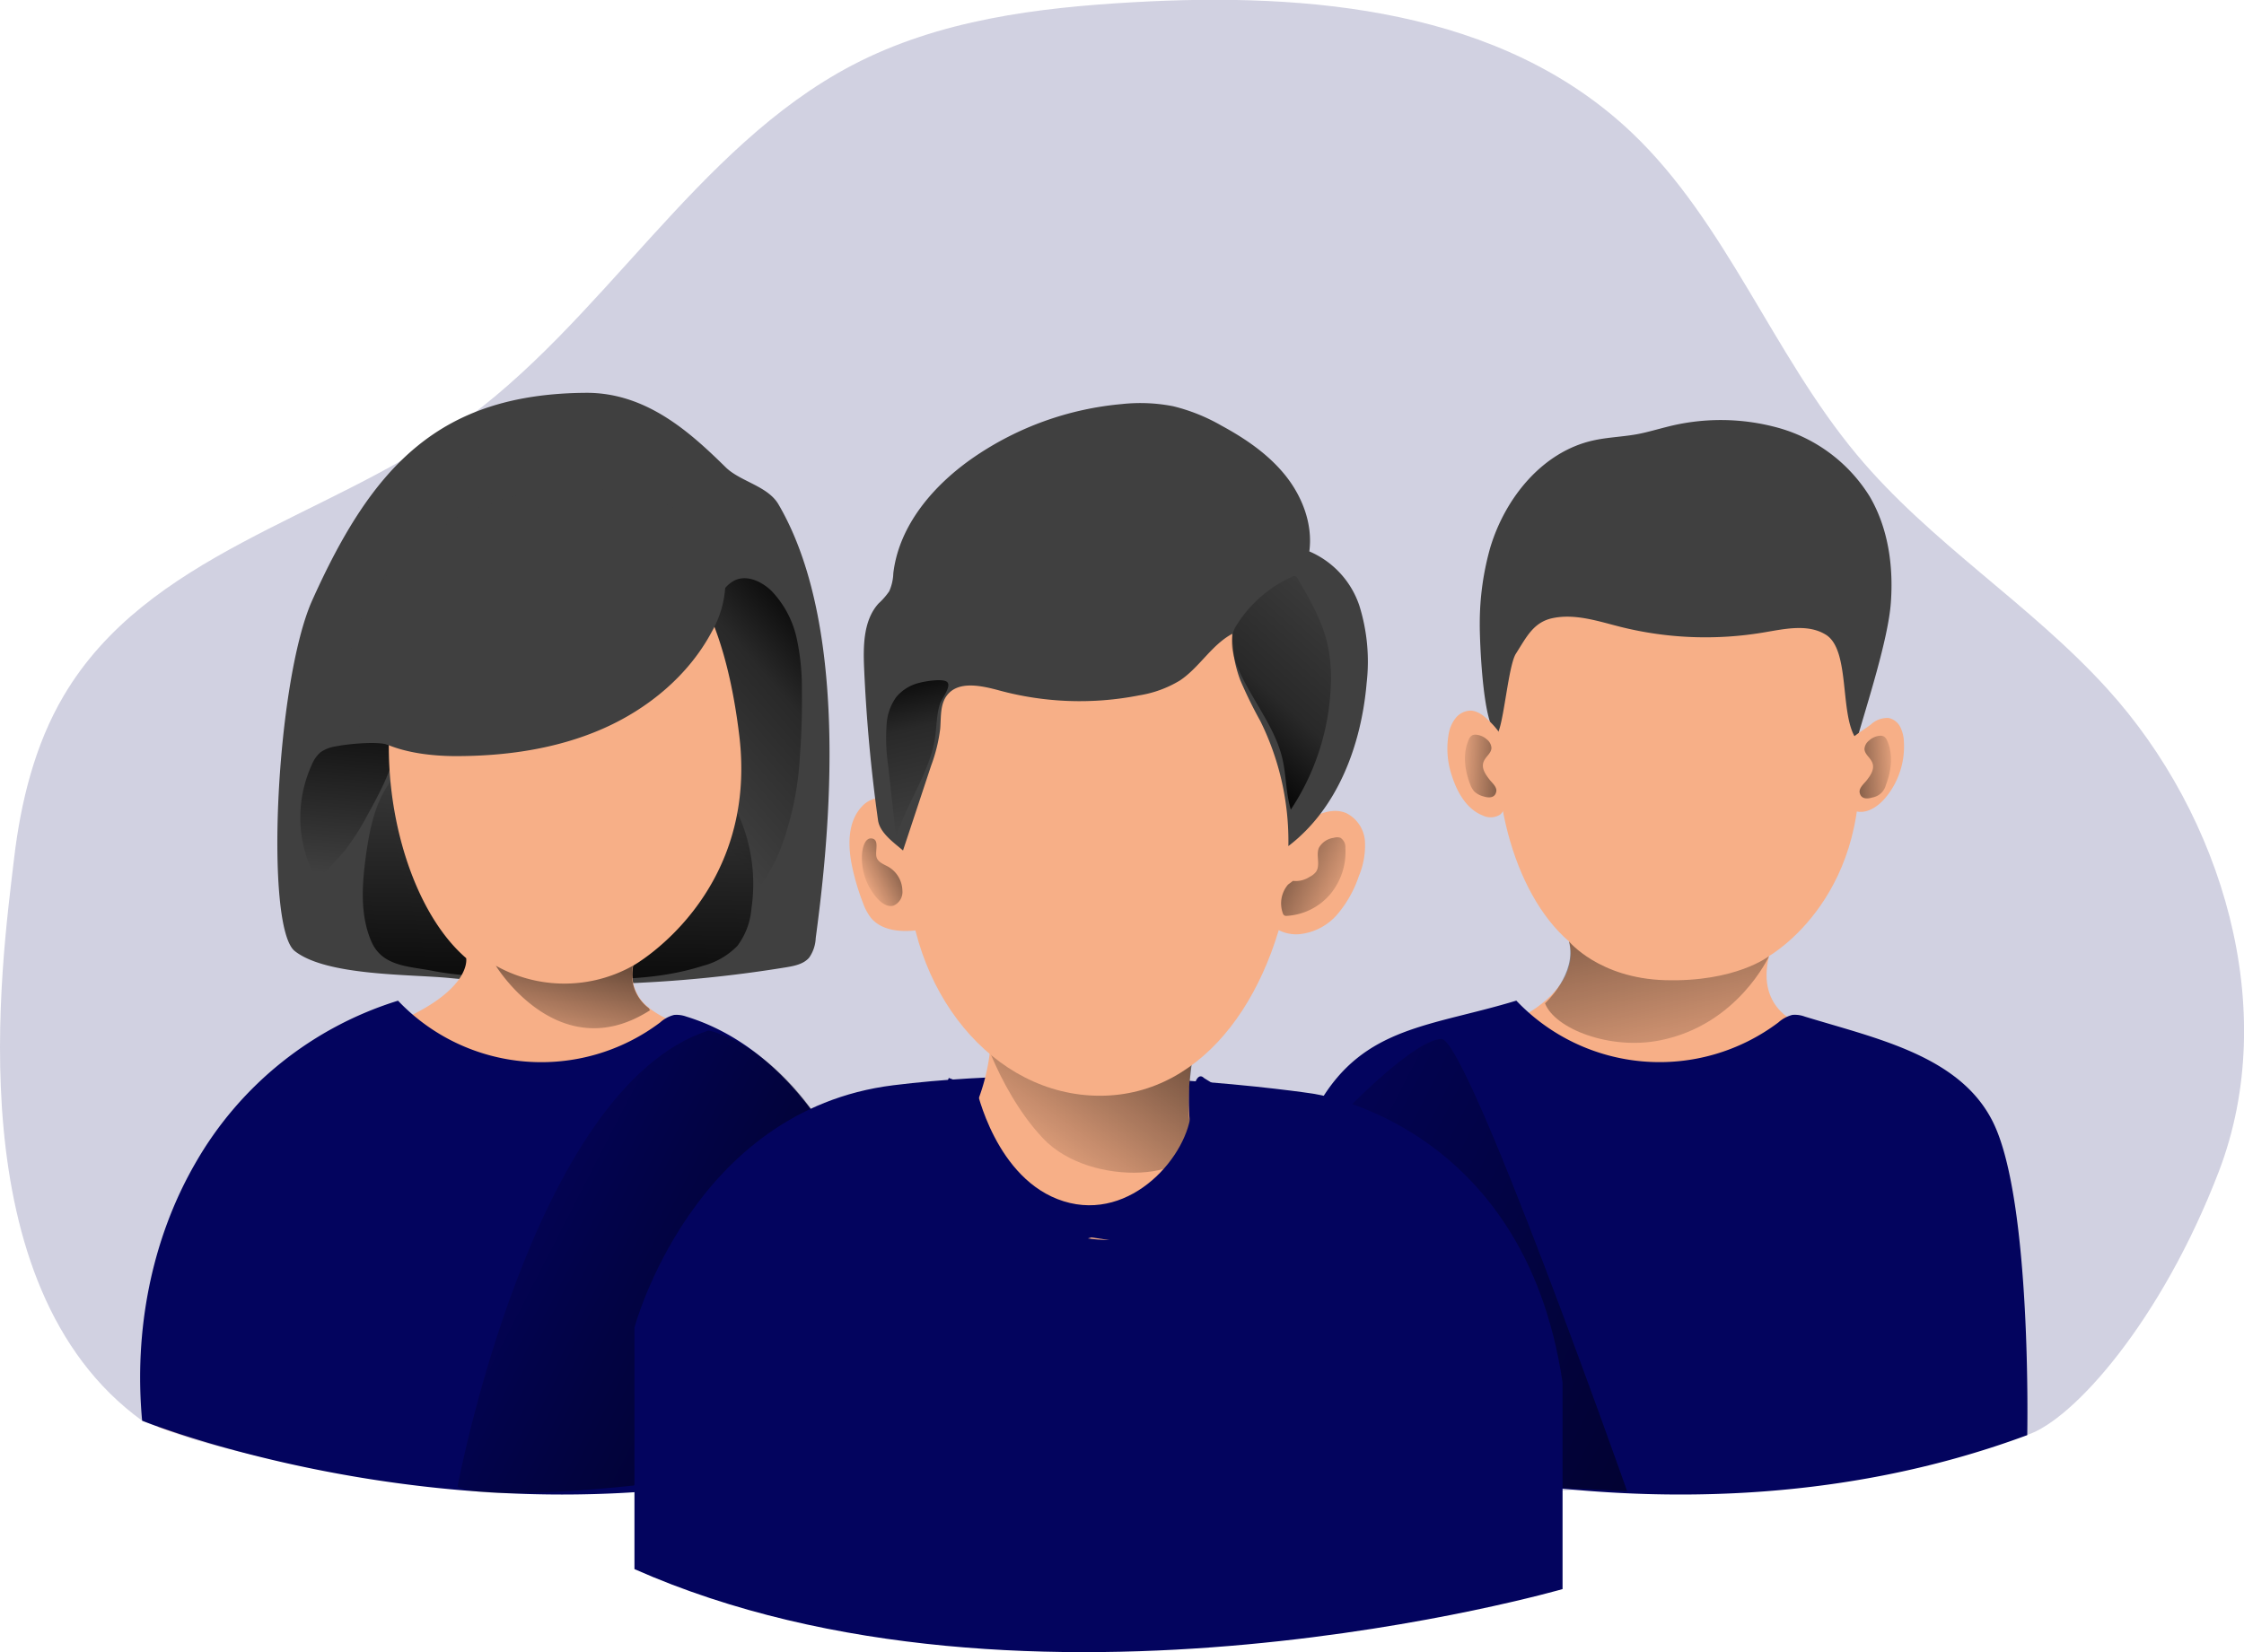 <svg id="Layer_1" data-name="Layer 1" xmlns="http://www.w3.org/2000/svg" xmlns:xlink="http://www.w3.org/1999/xlink" viewBox="0 0 423.12 311.63"><defs><linearGradient id="linear-gradient" x1="216.42" y1="248.78" x2="434.88" y2="361.14" gradientUnits="userSpaceOnUse"><stop offset="0" stop-opacity="0"/><stop offset="0.99"/></linearGradient><linearGradient id="linear-gradient-2" x1="128.9" y1="187.45" x2="162.69" y2="157.98" gradientUnits="userSpaceOnUse"><stop offset="0" stop-opacity="0"/><stop offset="0.6" stop-opacity="0.36"/><stop offset="0.99"/></linearGradient><linearGradient id="linear-gradient-3" x1="64.78" y1="202.49" x2="67.69" y2="164.66" xlink:href="#linear-gradient"/><linearGradient id="linear-gradient-4" x1="106.57" y1="178.66" x2="105.37" y2="232.8" xlink:href="#linear-gradient"/><linearGradient id="linear-gradient-5" x1="83.75" y1="260.82" x2="214.76" y2="328.2" xlink:href="#linear-gradient"/><linearGradient id="linear-gradient-6" x1="192.01" y1="259.67" x2="232.94" y2="201.62" xlink:href="#linear-gradient"/><linearGradient id="linear-gradient-7" x1="105.52" y1="239.12" x2="113.54" y2="201.83" xlink:href="#linear-gradient"/><linearGradient id="linear-gradient-8" x1="275.13" y1="181.84" x2="293.18" y2="182.74" xlink:href="#linear-gradient"/><linearGradient id="linear-gradient-9" x1="-1863.28" y1="182.04" x2="-1845.23" y2="182.94" gradientTransform="matrix(-1, 0, 0, 1, -1504.13, 0)" xlink:href="#linear-gradient"/><linearGradient id="linear-gradient-10" x1="256.49" y1="206.62" x2="228.55" y2="194.18" xlink:href="#linear-gradient"/><linearGradient id="linear-gradient-11" x1="162.85" y1="204.18" x2="178.79" y2="196.16" xlink:href="#linear-gradient"/><linearGradient id="linear-gradient-12" x1="177.54" y1="193.69" x2="170.32" y2="162.41" xlink:href="#linear-gradient-2"/><linearGradient id="linear-gradient-13" x1="259.07" y1="150.25" x2="230.4" y2="182.34" xlink:href="#linear-gradient-2"/><linearGradient id="linear-gradient-14" x1="318.76" y1="247.55" x2="300.34" y2="164.31" xlink:href="#linear-gradient"/></defs><title>User Group</title><path d="M27.55,305.57C-7.63,280.09,1.1,219.24,3.39,199.64c1.27-10.79,3.92-21.58,9.38-30.82C28.5,142.18,62,135.45,86.76,118c27.55-19.31,45.09-52.62,74.74-68.12,16.32-8.53,34.91-10.84,53.12-11.86,33.06-1.86,69.24,1.27,93.81,24.61,17.77,16.88,26.63,41.79,42.42,60.72,13.92,16.7,32.72,28.15,47.29,44.23,21.64,23.86,32.7,60.37,21,90.95-10.87,28.33-27.51,46.92-36.14,49.72-27.7,9-88.24,10.09-117.21,12.15-31.05,2.2-59-2.62-90.11-2.52-48,.16-113.49,2.81-148.09-12.35" transform="translate(-0.75 -37.61)" fill="#03045e" opacity="0.18" style="isolation:isolate"/><path d="M296.59,215.17s4.5,11.33-19.13,18.35-36.6,34.79-36.09,58.15v15.06s73.48,27,135.79,2.08c0,0,6-63.09-36.6-77.89,0,0-8.83-2.6-6.24-13,0,0,20.26-11.43,16.62-41.55s-15.21-39.47-27.17-40.15C275.47,133.47,275.3,196.82,296.59,215.17Z" transform="translate(-0.75 -37.61)" fill="#f7af87"/><path d="M383,308.29s.9-44-6.41-58.94c-6.17-12.63-22.09-15.87-35.53-20a5.39,5.39,0,0,0-2.34-.32,6.25,6.25,0,0,0-2.64,1.42,37.26,37.26,0,0,1-49.42-4.11c-16.12,4.91-28.73,4.81-37.19,19.39s-12.65,43.05-11.06,59.83C238.37,305.57,311,335,383,308.29Z" transform="translate(-0.75 -37.61)" fill="#03045e"/><path d="M255.44,246.14s12.2-12.51,17.11-12.57,35,85.29,35,85.29l-44.91-2.14Z" transform="translate(-0.75 -37.61)" fill="url(#linear-gradient)"/><path d="M281.75,140.88c2.81-9.34,9.79-18,19.3-20.17,2.84-.65,5.77-.7,8.63-1.25,1.74-.34,3.44-.85,5.16-1.28a40.7,40.7,0,0,1,21.49.2,29.68,29.68,0,0,1,16.95,12.85c3.52,6,4.51,13.16,4,20.08s-4.52,19.18-6.41,25.85c-3.36-4.4-1.12-16.88-5.82-19.82-3.34-2.09-7.64-1.14-11.53-.48a66.1,66.1,0,0,1-27.15-1c-4.21-1.06-8.53-2.54-12.78-1.68-3.69.74-5,3.57-7,6.71-1.42,2.17-2.27,13-3.48,15.11-2.82-1-3.37-18.16-3.34-20.63A52.27,52.27,0,0,1,281.75,140.88Z" transform="translate(-0.75 -37.61)" fill="#404040"/><path d="M353.49,174.28a4.56,4.56,0,0,1,3.37-1.25,3.22,3.22,0,0,1,2.2,1.71,6.66,6.66,0,0,1,.68,2.78,15.08,15.08,0,0,1-3.52,10.61c-1.37,1.6-3.41,3-5.46,2.51a2,2,0,0,1-1.08-.57,2.59,2.59,0,0,1-.48-.95,19.42,19.42,0,0,1-.16-9.25c.23-1.33.36-2.63,1.48-3.49C351.45,175.66,352.53,175,353.49,174.28Z" transform="translate(-0.75 -37.61)" fill="#f7af87"/><path d="M149,220.05c1.58-.26,3.3-.61,4.33-1.83a6.92,6.92,0,0,0,1.23-3.68c1.93-14.51,7.3-57.26-7-81.76-2-3.5-7.16-4.31-9.94-7-6.52-6.4-14.87-14.16-26.41-14.08-27.66.19-40.25,13.88-51.58,39.12-6.88,15.31-9,61.68-3.3,66.17,6,4.73,21.8,4.35,29.24,5.09A244.23,244.23,0,0,0,149,220.05Z" transform="translate(-0.75 -37.61)" fill="#404040"/><path d="M137.25,148.82a5.87,5.87,0,0,1,2-1.73c2.33-1.14,5.15.2,7,2a18.79,18.79,0,0,1,4.7,8.82,44.46,44.46,0,0,1,1,10q.09,6.19-.38,12.38a58.19,58.19,0,0,1-3.76,17.73c-2.33,5.61-6.14,10.74-11.36,13.83-3.88-13.88-4.24-28.46-4.57-42.86-.06-2.29-.11-4.57-.06-6.85,0-.9-.25-2.64.18-3.44s1.2-.64,1.9-1.17c1.11-.83.92-2.37,1.17-3.63A14.19,14.19,0,0,1,137.25,148.82Z" transform="translate(-0.75 -37.61)" fill="url(#linear-gradient-2)"/><path d="M64,178.4a6.47,6.47,0,0,0-2.83,1.11,6.22,6.22,0,0,0-1.63,2.34,24.08,24.08,0,0,0,1,21.9s4.71-5.05,5.12-5.57a46.53,46.53,0,0,0,4.3-6.7c1.13-2.15,7.06-12.12,4.07-13.35C72.14,177.36,66.28,177.92,64,178.4Z" transform="translate(-0.75 -37.61)" fill="url(#linear-gradient-3)"/><path d="M70.77,215.17c-2.19-5.07-1.75-10.86-1-16.33.67-4.76,1.64-9.66,4.43-13.57a21.4,21.4,0,0,1,10.25-7.37A46,46,0,0,1,97,175.6a108.84,108.84,0,0,1,18.41.3,38.49,38.49,0,0,1,12.5,3,25.69,25.69,0,0,1,12.16,12.58,31.79,31.79,0,0,1,2.37,17.47A13.56,13.56,0,0,1,139.8,216a14,14,0,0,1-6.53,3.78c-9,2.88-18.54,2.66-27.86,2.29-7.73-.3-15.54.14-23.15-1.36C77.8,219.84,72.81,219.91,70.77,215.17Z" transform="translate(-0.75 -37.61)" fill="url(#linear-gradient-4)"/><path d="M166.35,308.8C104,333.73,30.56,306.72,30.56,306.72v-15C30,268.3,43,240.52,66.65,233.52s22-15.19,22-15.19c-21.28-18.34-24-84.85,24.33-82.09,12,.68,23.55,10,27.17,40.16s-20,43.33-20,43.33a7.91,7.91,0,0,0,3,8,18.1,18.1,0,0,0,6.6,3.21C172.3,245.71,166.35,308.8,166.35,308.8Z" transform="translate(-0.75 -37.61)" fill="#f7af87"/><path d="M86.71,180.22c9.42,0,18.94-1.35,27.57-5.11S130.6,165,135,156.69a19.39,19.39,0,0,0,2.51-8.52c.11-5.66-3.48-10.95-8.25-14s-10.54-4.15-16.19-4.39c-12.17-.51-24.74,2.92-34,10.83a37,37,0,0,0-13,26.23C65.62,177.82,77.73,180.21,86.71,180.22Z" transform="translate(-0.75 -37.61)" fill="#404040"/><path d="M172.14,308.29s-4.75-35.91-12.06-50.88c-6.17-12.63-16.45-23.93-29.89-28.05a5.37,5.37,0,0,0-2.34-.32,6.16,6.16,0,0,0-2.63,1.42,37.26,37.26,0,0,1-49.42-4.11,66.75,66.75,0,0,0-38.13,30.51C29.21,271.43,26,288.79,27.55,305.57,27.55,305.57,100.13,335,172.14,308.29Z" transform="translate(-0.75 -37.61)" fill="#03045e"/><path d="M120.3,317.79s-27.67,3.07-33.29.26c0,0,14-75.25,47.32-86.08,0,0,14.44,2.4,25.75,25.44C163.37,264.1,120.3,317.79,120.3,317.79Z" transform="translate(-0.75 -37.61)" fill="url(#linear-gradient-5)"/><path d="M120.38,333.56V288s10.91-41,48.82-45.7,78.93,1.56,78.93,1.56,40,5.19,47.25,54.52v38.95S194.64,366.45,120.38,333.56Z" transform="translate(-0.75 -37.61)" fill="#03045e"/><path d="M170.58,189.4c-1.62-1-3.61-1.69-5.39-1a5.15,5.15,0,0,0-1.93,1.33c-2.81,3-2.65,7.67-1.76,11.67a44.46,44.46,0,0,0,2,6.59,10,10,0,0,0,1.49,2.76c2,2.37,5.5,2.69,8.58,2.33,1.82-.21,3.85-.76,4.68-2.4a5.44,5.44,0,0,0,.48-2C179.56,200.59,177.66,193.68,170.58,189.4Z" transform="translate(-0.75 -37.61)" fill="#f7af87"/><path d="M246.84,192.68c2.27-1.58,5.22-2.8,7.77-1.7a6.42,6.42,0,0,1,3.51,5.32,14.85,14.85,0,0,1-1.14,6.52,21.92,21.92,0,0,1-4.05,7.23,10.88,10.88,0,0,1-7.2,3.76,7.33,7.33,0,0,1-6.95-3.7,12,12,0,0,1-.92-5.13,9.93,9.93,0,0,1,.45-4C239.41,198.23,244.51,194.3,246.84,192.68Z" transform="translate(-0.75 -37.61)" fill="#f7af87"/><path d="M184.51,246.71a11.37,11.37,0,0,0-1.52,5,8.71,8.71,0,0,0,.74,3c3.66,9,11.24,13.54,18.55,15.64a24.65,24.65,0,0,0,6.77,1.11c6.9,0,13.72-4.74,17.87-12.39a3.15,3.15,0,0,0,.45-1.29,3.65,3.65,0,0,0-.49-1.69c-2.58-5.56-2.11-12.73-1.43-19.26a3.26,3.26,0,0,0-.1-1.62,1.66,1.66,0,0,0-1-.83c-4.47-1.88-9.27-.71-14-.89-6.5-.24-12.8-3.23-19.31-3.24-2.9,0-3.12,1.08-3.53,4.71A37.78,37.78,0,0,1,184.51,246.71Z" transform="translate(-0.75 -37.61)" fill="#f7af87"/><path d="M184.59,228s3.75,14.7,12.84,24.33,30.61,7.79,28.07-.81c-2.14-7.21,1.87-23.52,1.87-23.52Z" transform="translate(-0.75 -37.61)" fill="url(#linear-gradient-6)"/><path d="M281.69,173.73c-1-1-2.17-2-3.58-2.09a3.69,3.69,0,0,0-2.87,1.38,6.61,6.61,0,0,0-1.33,3,15.91,15.91,0,0,0,.61,7.94c1,3.12,2.79,6.28,5.83,7.47a3.38,3.38,0,0,0,3.31-.21,4,4,0,0,0,1.15-2.44C286,182.89,286.19,178.11,281.69,173.73Z" transform="translate(-0.75 -37.61)" fill="#f7af87"/><path d="M244.49,200.28c-2.87,24.11-16.27,44-36.35,44s-36.35-19.69-36.35-44,12.91-51.72,33-51.72S250.36,151,244.49,200.28Z" transform="translate(-0.75 -37.61)" fill="#f7af87"/><path d="M166.31,192.33q-2-14.31-2.63-28.78c-.18-4.25-.11-9,2.74-12.13a13.46,13.46,0,0,0,2-2.29,9.08,9.08,0,0,0,.77-3.4c1.08-9.11,7.67-16.72,15.23-21.91a58.47,58.47,0,0,1,27.89-10,32.11,32.11,0,0,1,9.64.41,34.62,34.62,0,0,1,9.1,3.65c4.52,2.45,8.87,5.41,12.08,9.42s5.18,9.22,4.5,14.31a17,17,0,0,1,9.43,10.22,35.37,35.37,0,0,1,1.38,14.59c-1,11.68-5.44,23.67-14.76,30.77a51.07,51.07,0,0,0-5.28-23.57,85.28,85.28,0,0,1-3.77-7.68,23.56,23.56,0,0,1-1.52-8.79c-3.9,2.08-6.19,6.34-9.87,8.8a21.21,21.21,0,0,1-7.68,2.81,57.93,57.93,0,0,1-26.38-.92c-3.4-.92-7.73-1.88-9.87.92-1.33,1.73-1.1,4.13-1.28,6.31a30.58,30.58,0,0,1-1.71,6.95l-5.3,16C169.22,196.49,166.65,194.68,166.31,192.33Z" transform="translate(-0.75 -37.61)" fill="#404040"/><path d="M123.31,228.16c-16.81,10.77-28.52-7.49-29.06-8.4a26.46,26.46,0,0,0,25.84,0,7.91,7.91,0,0,0,3,8Z" transform="translate(-0.75 -37.61)" fill="url(#linear-gradient-7)"/><path d="M281.54,184.56c-.7-.91-1.44-2-1.1-3.12s1.52-1.7,1.53-2.78a2.18,2.18,0,0,0-.85-1.57,3.48,3.48,0,0,0-2.09-.91,1.37,1.37,0,0,0-.77.17,1.58,1.58,0,0,0-.57.77c-1.17,2.62-.78,5.7.25,8.38a4.25,4.25,0,0,0,.79,1.39,4,4,0,0,0,1.74.93c1,.32,2.18.33,2.41-.92C283.05,186,282,185.2,281.54,184.56Z" transform="translate(-0.75 -37.61)" fill="url(#linear-gradient-8)"/><path d="M352.75,184.76c.7-.91,1.44-2,1.1-3.12s-1.52-1.7-1.54-2.78a2.2,2.2,0,0,1,.86-1.57,3.43,3.43,0,0,1,2.09-.91,1.33,1.33,0,0,1,.76.17,1.6,1.6,0,0,1,.58.77c1.16,2.62.77,5.7-.26,8.38a3.18,3.18,0,0,1-2.52,2.32c-1,.32-2.18.33-2.42-.92C351.24,186.22,352.25,185.4,352.75,184.76Z" transform="translate(-0.75 -37.61)" fill="url(#linear-gradient-9)"/><path d="M244.55,203.75a4.71,4.71,0,0,0,3.15-.76,3.31,3.31,0,0,0,1.23-1c.82-1.29-.08-3.08.51-4.48a3.79,3.79,0,0,1,2.81-1.88,2,2,0,0,1,1.26,0,2.09,2.09,0,0,1,.92,1.88,12.44,12.44,0,0,1-2.84,8.74,11.61,11.61,0,0,1-8.18,4.1.84.84,0,0,1-.47-.07.77.77,0,0,1-.32-.46,5.48,5.48,0,0,1,1-5.37" transform="translate(-0.75 -37.61)" fill="url(#linear-gradient-10)"/><path d="M166.16,199.62c.46.77,1.39,1.07,2.16,1.52a5.33,5.33,0,0,1,2.58,4.45,2.78,2.78,0,0,1-1.7,2.84c-1.11.31-2.22-.48-3-1.33a11.48,11.48,0,0,1-2.92-8.29c.06-1,.49-3.52,2.09-3C166.65,196.26,165.54,198.58,166.16,199.62Z" transform="translate(-0.75 -37.61)" fill="url(#linear-gradient-11)"/><path d="M169.77,169.05a9.8,9.8,0,0,0-1.83,5.06,35.42,35.42,0,0,0,.28,7.9l1.51,13.59c1.88-6.5,6.32-12.17,7.33-18.86.32-2.13.26-4.35.94-6.41.3-.9,2.08-3.12,1.42-4s-4.45-.18-5.44.1A8.17,8.17,0,0,0,169.77,169.05Z" transform="translate(-0.75 -37.61)" fill="url(#linear-gradient-12)"/><path d="M244.44,146.36a.81.81,0,0,1,.5-.1c.22.05.35.26.47.46,2.3,3.93,4.64,7.94,5.65,12.39a29.88,29.88,0,0,1,.63,7.49,45.36,45.36,0,0,1-7.55,23.71c-.94-3.11-.84-6.45-1.59-9.62-1-4.3-3.51-8.07-5.7-11.91-2-3.5-5.49-9.41-2.95-13.23A24,24,0,0,1,244.44,146.36Z" transform="translate(-0.75 -37.61)" fill="url(#linear-gradient-13)"/><path d="M296.59,215.17s5.69,6.94,18.07,7.31c13.36.4,19.66-4.54,19.66-4.54s-5.89,13-20.6,15.9c-9.31,1.86-19.78-2.14-21.65-7C292.07,226.89,298.17,221.22,296.59,215.17Z" transform="translate(-0.75 -37.61)" fill="url(#linear-gradient-14)"/><path d="M184.86,242.93s3.61,17.24,16.44,21.25,23.66-8.82,24.06-17.24,2.41-6,2.41-6l3.21,2v31.68L206.52,271l-24.06,6.82s-6.42-28.88-2.81-36.9" transform="translate(-0.75 -37.61)" fill="#03045e"/></svg>